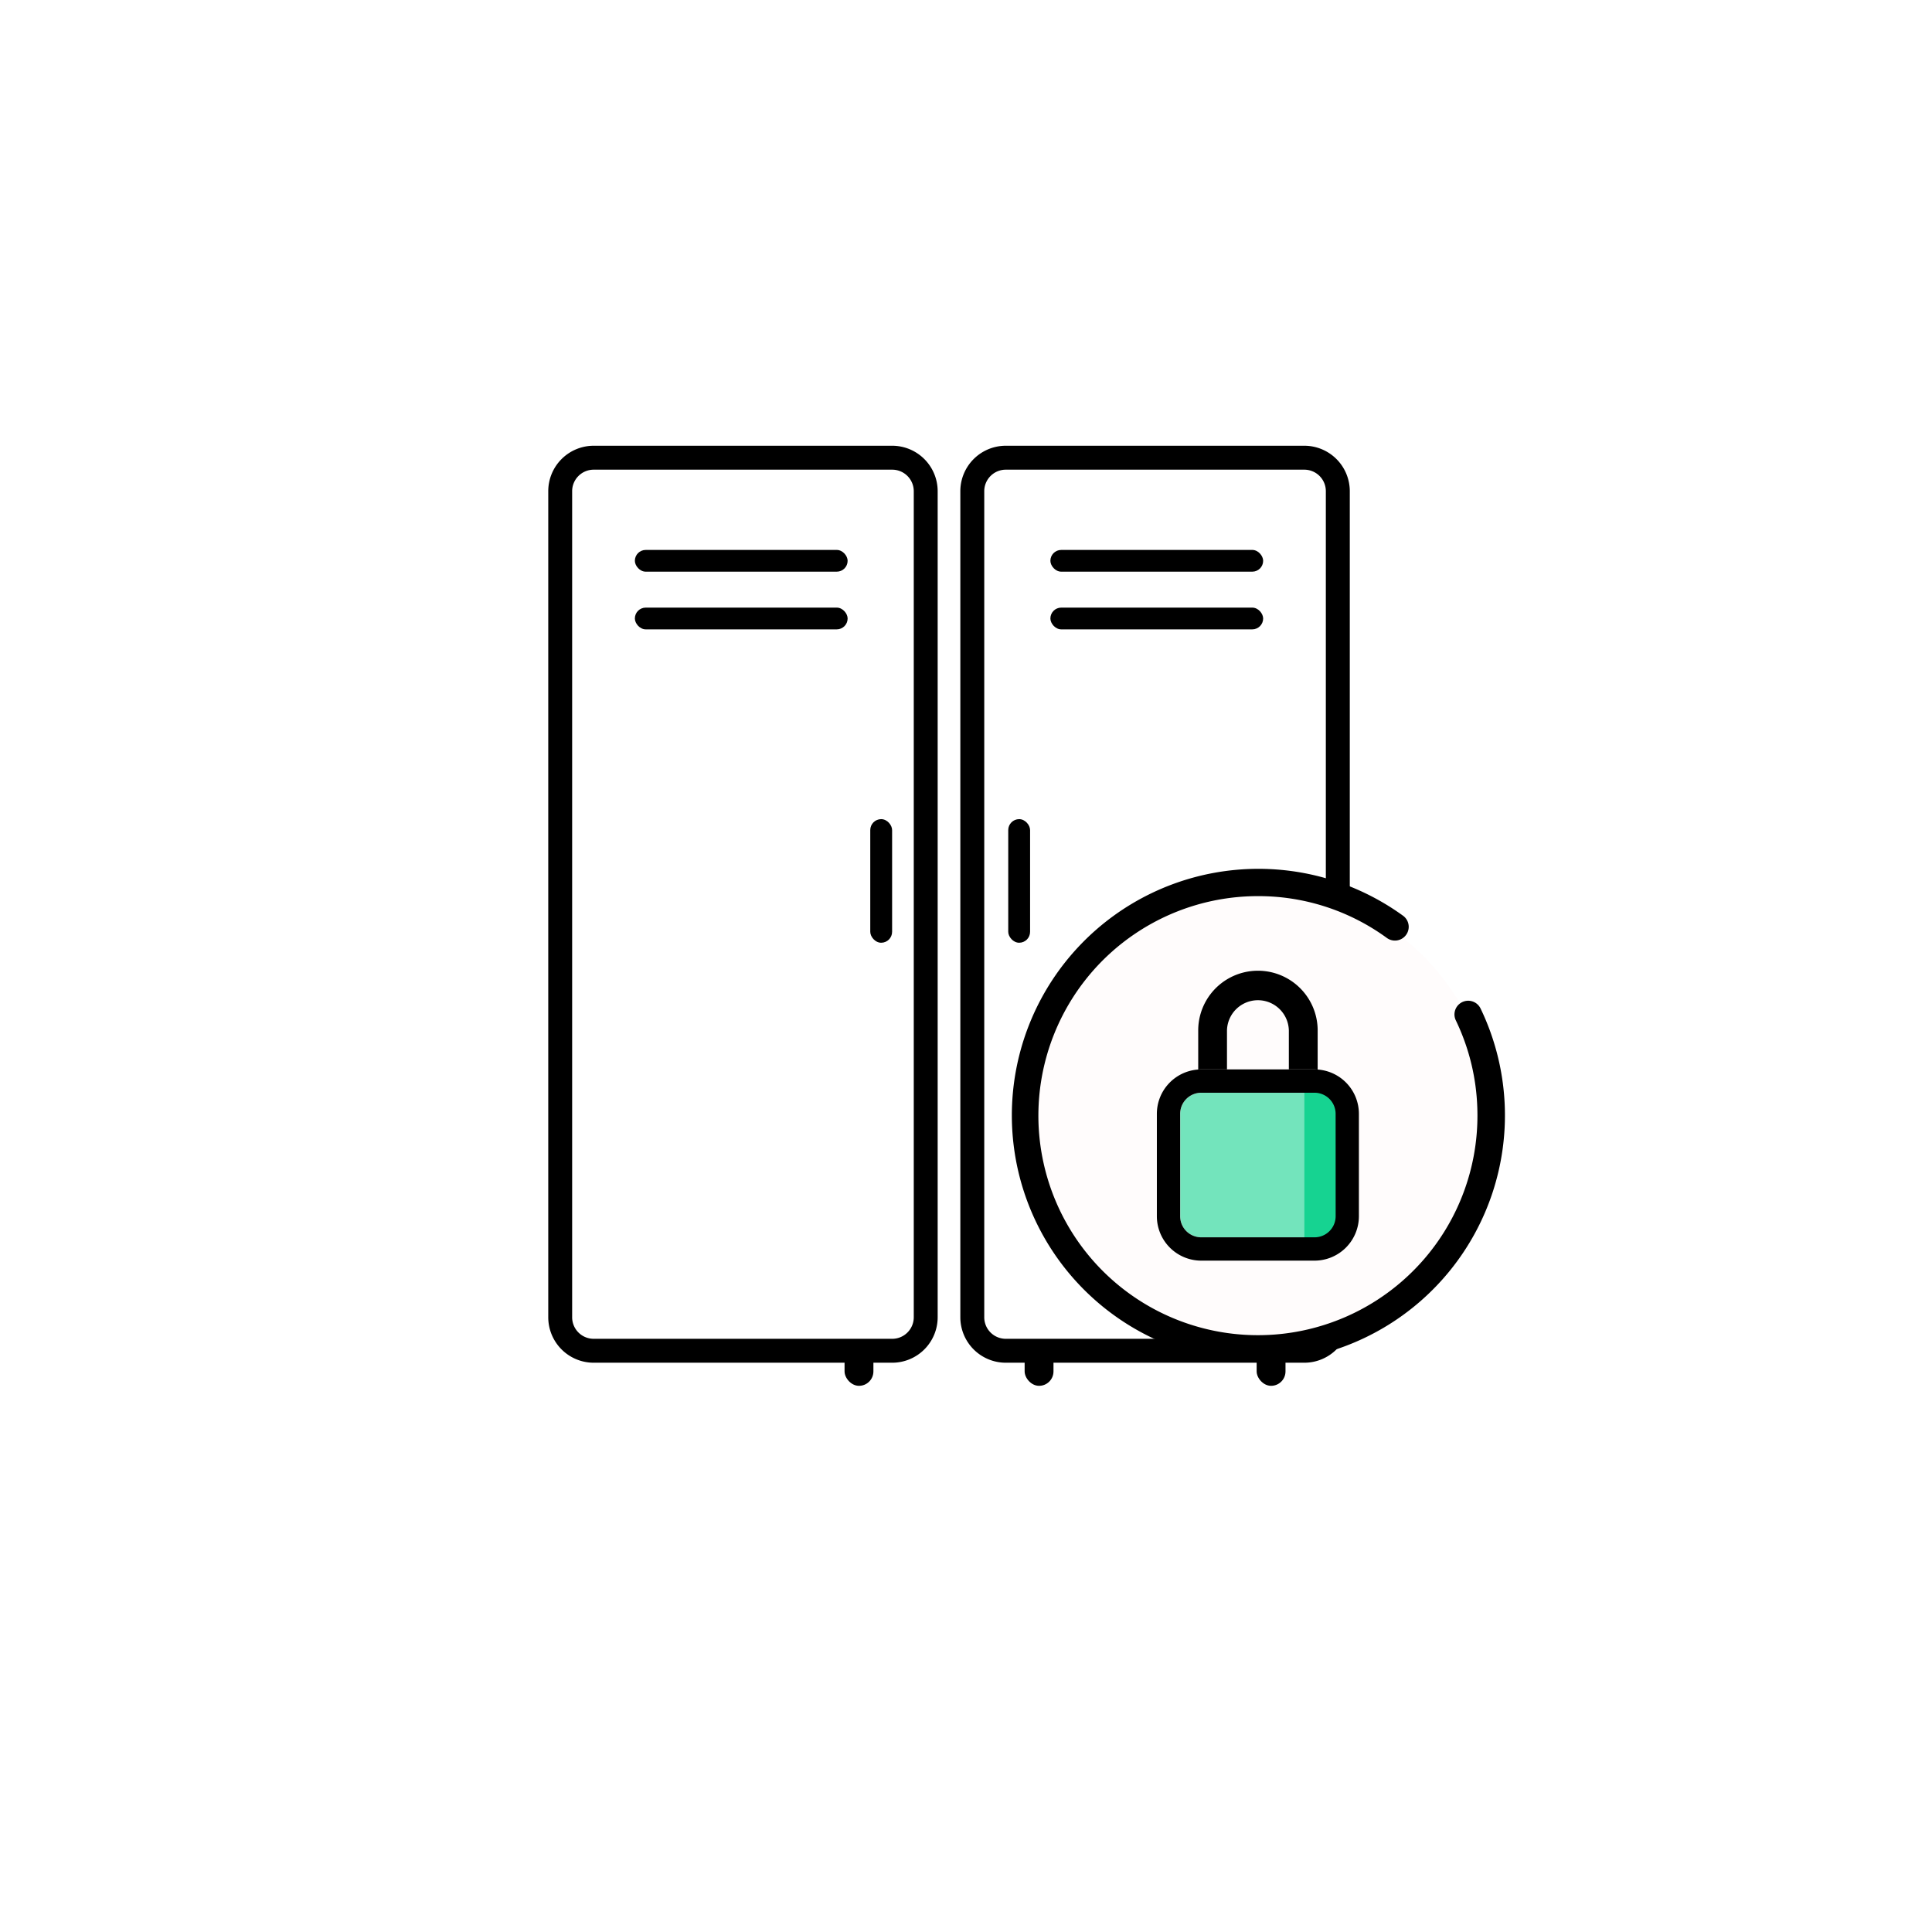 <svg xmlns="http://www.w3.org/2000/svg" xmlns:xlink="http://www.w3.org/1999/xlink" width="134" height="134" viewBox="0 0 134 134">
  <defs>
    <filter id="Ellipse_50" x="0" y="0" width="134" height="134" filterUnits="userSpaceOnUse">
      <feOffset dy="3" input="SourceAlpha"/>
      <feGaussianBlur stdDeviation="3" result="blur"/>
      <feFlood flood-opacity="0.161"/>
      <feComposite operator="in" in2="blur"/>
      <feComposite in="SourceGraphic"/>
    </filter>
  </defs>
  <g id="Group_197" data-name="Group 197" transform="translate(8.556 5.969)">
    <g transform="matrix(1, 0, 0, 1, -8.56, -5.97)" filter="url(#Ellipse_50)">
      <circle id="Ellipse_50-2" data-name="Ellipse 50" cx="58" cy="58" r="58" transform="translate(9 6)" fill="#fff"/>
    </g>
    <g id="Group_194" data-name="Group 194" transform="translate(29.469 24.947)">
      <g id="Group_147" data-name="Group 147" transform="translate(0)">
        <path id="Path_424" data-name="Path 424" d="M6561.268,2700.2h-20.71a3.153,3.153,0,0,1-3.15-3.15v-57.3a3.153,3.153,0,0,1,3.15-3.15h20.71a3.155,3.155,0,0,1,3.149,3.15v57.3A3.155,3.155,0,0,1,6561.268,2700.2Zm-20.71-61.94a1.494,1.494,0,0,0-1.493,1.49v57.3a1.494,1.494,0,0,0,1.493,1.491h20.71a1.494,1.494,0,0,0,1.491-1.491v-57.3a1.494,1.494,0,0,0-1.491-1.49Z" transform="translate(-6537.407 -2636.6)"/>
      </g>
      <g id="Group_149" data-name="Group 149" transform="translate(20.552 62.613)">
        <g id="Group_148" data-name="Group 148" transform="translate(0 0)">
          <rect id="Rectangle_235" data-name="Rectangle 235" width="2.001" height="2.589" rx="1"/>
        </g>
      </g>
      <g id="Group_152" data-name="Group 152" transform="translate(6.008 7.226)">
        <g id="Group_151" data-name="Group 151" transform="translate(0 0)">
          <g id="Group_150" data-name="Group 150">
            <rect id="Rectangle_236" data-name="Rectangle 236" width="14.757" height="1.508" rx="0.754"/>
          </g>
        </g>
      </g>
      <g id="Group_155" data-name="Group 155" transform="translate(6.008 11.227)">
        <g id="Group_154" data-name="Group 154" transform="translate(0 0)">
          <g id="Group_153" data-name="Group 153">
            <rect id="Rectangle_237" data-name="Rectangle 237" width="14.757" height="1.508" rx="0.754"/>
          </g>
        </g>
      </g>
      <g id="Group_157" data-name="Group 157" transform="translate(22.335 25.898)">
        <g id="Group_156" data-name="Group 156" transform="translate(0)">
          <rect id="Rectangle_238" data-name="Rectangle 238" width="1.515" height="8.573" rx="0.758"/>
        </g>
      </g>
      <g id="Group_159" data-name="Group 159" transform="translate(31.905 25.898)">
        <g id="Group_158" data-name="Group 158">
          <rect id="Rectangle_239" data-name="Rectangle 239" width="1.515" height="8.573" rx="0.758"/>
        </g>
      </g>
      <g id="Group_161" data-name="Group 161" transform="translate(33.042 62.613)">
        <g id="Group_160" data-name="Group 160" transform="translate(0 0)">
          <rect id="Rectangle_240" data-name="Rectangle 240" width="2.001" height="2.589" rx="1" transform="translate(2.001 2.589) rotate(-180)"/>
        </g>
      </g>
      <g id="Group_163" data-name="Group 163" transform="translate(49.134 62.613)">
        <g id="Group_162" data-name="Group 162" transform="translate(0 0)">
          <rect id="Rectangle_241" data-name="Rectangle 241" width="2.001" height="2.589" rx="1" transform="translate(2.001 2.589) rotate(-180)"/>
        </g>
      </g>
      <g id="Group_166" data-name="Group 166" transform="translate(34.828 7.226)">
        <g id="Group_165" data-name="Group 165" transform="translate(0 0)">
          <g id="Group_164" data-name="Group 164">
            <rect id="Rectangle_242" data-name="Rectangle 242" width="14.757" height="1.508" rx="0.754" transform="translate(14.757 1.508) rotate(-180)"/>
          </g>
        </g>
      </g>
      <g id="Group_168" data-name="Group 168" transform="translate(34.828 11.227)">
        <g id="Group_167" data-name="Group 167" transform="translate(0 0)">
          <rect id="Rectangle_243" data-name="Rectangle 243" width="14.757" height="1.508" rx="0.754" transform="translate(14.757 1.508) rotate(-180)"/>
        </g>
      </g>
      <g id="Group_169" data-name="Group 169" transform="translate(28.582)">
        <path id="Path_426" data-name="Path 426" d="M7336.375,2700.2h-20.71a3.154,3.154,0,0,1-3.15-3.15v-57.3a3.154,3.154,0,0,1,3.15-3.15h20.71a3.154,3.154,0,0,1,3.152,3.15v57.3A3.154,3.154,0,0,1,7336.375,2700.2Zm-20.71-61.94a1.493,1.493,0,0,0-1.491,1.49v57.3a1.493,1.493,0,0,0,1.491,1.491h20.71a1.492,1.492,0,0,0,1.491-1.491v-57.3a1.492,1.492,0,0,0-1.491-1.49Z" transform="translate(-7312.515 -2636.6)"/>
      </g>
      <g id="Group_193" data-name="Group 193" transform="translate(32.089 29.332)">
        <g id="Group_171" data-name="Group 171" transform="translate(0.912 1.308)">
          <g id="Group_170" data-name="Group 170">
            <circle id="Ellipse_47" data-name="Ellipse 47" cx="16.222" cy="16.222" r="16.222" fill="#fffcfc"/>
          </g>
        </g>
        <g id="Group_189" data-name="Group 189" transform="translate(10.127 7.081)">
          <g id="Group_176" data-name="Group 176" transform="translate(5.254 8.461)">
            <g id="Group_175" data-name="Group 175">
              <path id="Path_428" data-name="Path 428" d="M7828.22,3853.495a2.142,2.142,0,0,1-3.5,0Z" transform="translate(-7824.716 -3853.495)" fill="none"/>
            </g>
          </g>
          <g id="Group_178" data-name="Group 178" transform="translate(4.862 1.997)">
            <g id="Group_177" data-name="Group 177">
              <path id="Path_429" data-name="Path 429" d="M7818.362,3680.336v2.7h-4.291v-2.7a2.145,2.145,0,1,1,4.291,0Z" transform="translate(-7814.072 -3678.191)" fill="none"/>
            </g>
          </g>
          <g id="Group_180" data-name="Group 180" transform="translate(1.617 8.462)">
            <g id="Group_179" data-name="Group 179">
              <path id="Path_430" data-name="Path 430" d="M7736.849,3854.975v7.107a1.461,1.461,0,0,1-1.461,1.46h-7.857a1.462,1.462,0,0,1-1.461-1.46v-7.107a1.464,1.464,0,0,1,1.438-1.46,4.142,4.142,0,0,0,7.906,0A1.463,1.463,0,0,1,7736.849,3854.975Z" transform="translate(-7726.068 -3853.515)" fill="none"/>
            </g>
          </g>
          <g id="Group_182" data-name="Group 182" transform="translate(1.617 8.461)" opacity="0.6">
            <g id="Group_181" data-name="Group 181">
              <path id="Path_431" data-name="Path 431" d="M7736.849,3862.062a1.462,1.462,0,0,1-1.461,1.462h-7.857a1.463,1.463,0,0,1-1.461-1.462v-7.106a1.463,1.463,0,0,1,1.438-1.46h7.906a1.462,1.462,0,0,1,1.436,1.46Z" transform="translate(-7726.068 -3853.495)" fill="#16d391"/>
            </g>
          </g>
          <g id="Group_184" data-name="Group 184" transform="translate(2.865)">
            <g id="Group_183" data-name="Group 183">
              <path id="Path_432" data-name="Path 432" d="M7768.212,3628.19v2.711c-.073,0-.143-.008-.213-.008h-1.785v-2.7a2.146,2.146,0,0,0-4.291,0v2.7h-1.784c-.071,0-.142,0-.211.008v-2.711a4.142,4.142,0,0,1,8.285,0Z" transform="translate(-7759.928 -3624.049)"/>
            </g>
          </g>
          <g id="Group_186" data-name="Group 186" transform="translate(10.227 7.859)">
            <g id="Group_185" data-name="Group 185">
              <rect id="Rectangle_244" data-name="Rectangle 244" width="2.724" height="11.105" fill="#16d391"/>
            </g>
          </g>
          <g id="Group_188" data-name="Group 188" transform="translate(0 6.844)">
            <g id="Group_187" data-name="Group 187">
              <path id="Path_433" data-name="Path 433" d="M7693.375,3809.668c-.07,0-.142-.008-.214-.008H7685.3c-.07,0-.144,0-.211.008a3.08,3.08,0,0,0-2.866,3.069v7.107a3.081,3.081,0,0,0,3.077,3.079h7.858a3.082,3.082,0,0,0,3.078-3.079v-7.107A3.08,3.08,0,0,0,7693.375,3809.668Zm1.248,10.176a1.464,1.464,0,0,1-1.462,1.461H7685.3a1.462,1.462,0,0,1-1.461-1.461v-7.107a1.464,1.464,0,0,1,1.437-1.46h7.907a1.464,1.464,0,0,1,1.438,1.46Z" transform="translate(-7682.226 -3809.66)"/>
            </g>
          </g>
        </g>
        <g id="Group_192" data-name="Group 192" transform="translate(0 0)">
          <g id="Group_191" data-name="Group 191">
            <g id="Group_190" data-name="Group 190">
              <path id="Path_434" data-name="Path 434" d="M7438.7,3441.414h0a.948.948,0,0,0-.245,1.14,15.1,15.1,0,0,1,1.489,6.058,15.226,15.226,0,1,1-15.215-14.677,15.1,15.1,0,0,1,8.941,2.9.953.953,0,0,0,1.175-.041h0a.951.951,0,0,0-.051-1.5,17.1,17.1,0,1,0,5.722,7.2q-.163-.385-.344-.761A.952.952,0,0,0,7438.7,3441.414Z" transform="translate(-7407.595 -3432.029)"/>
            </g>
          </g>
        </g>
      </g>
    </g>
  </g>
</svg>
